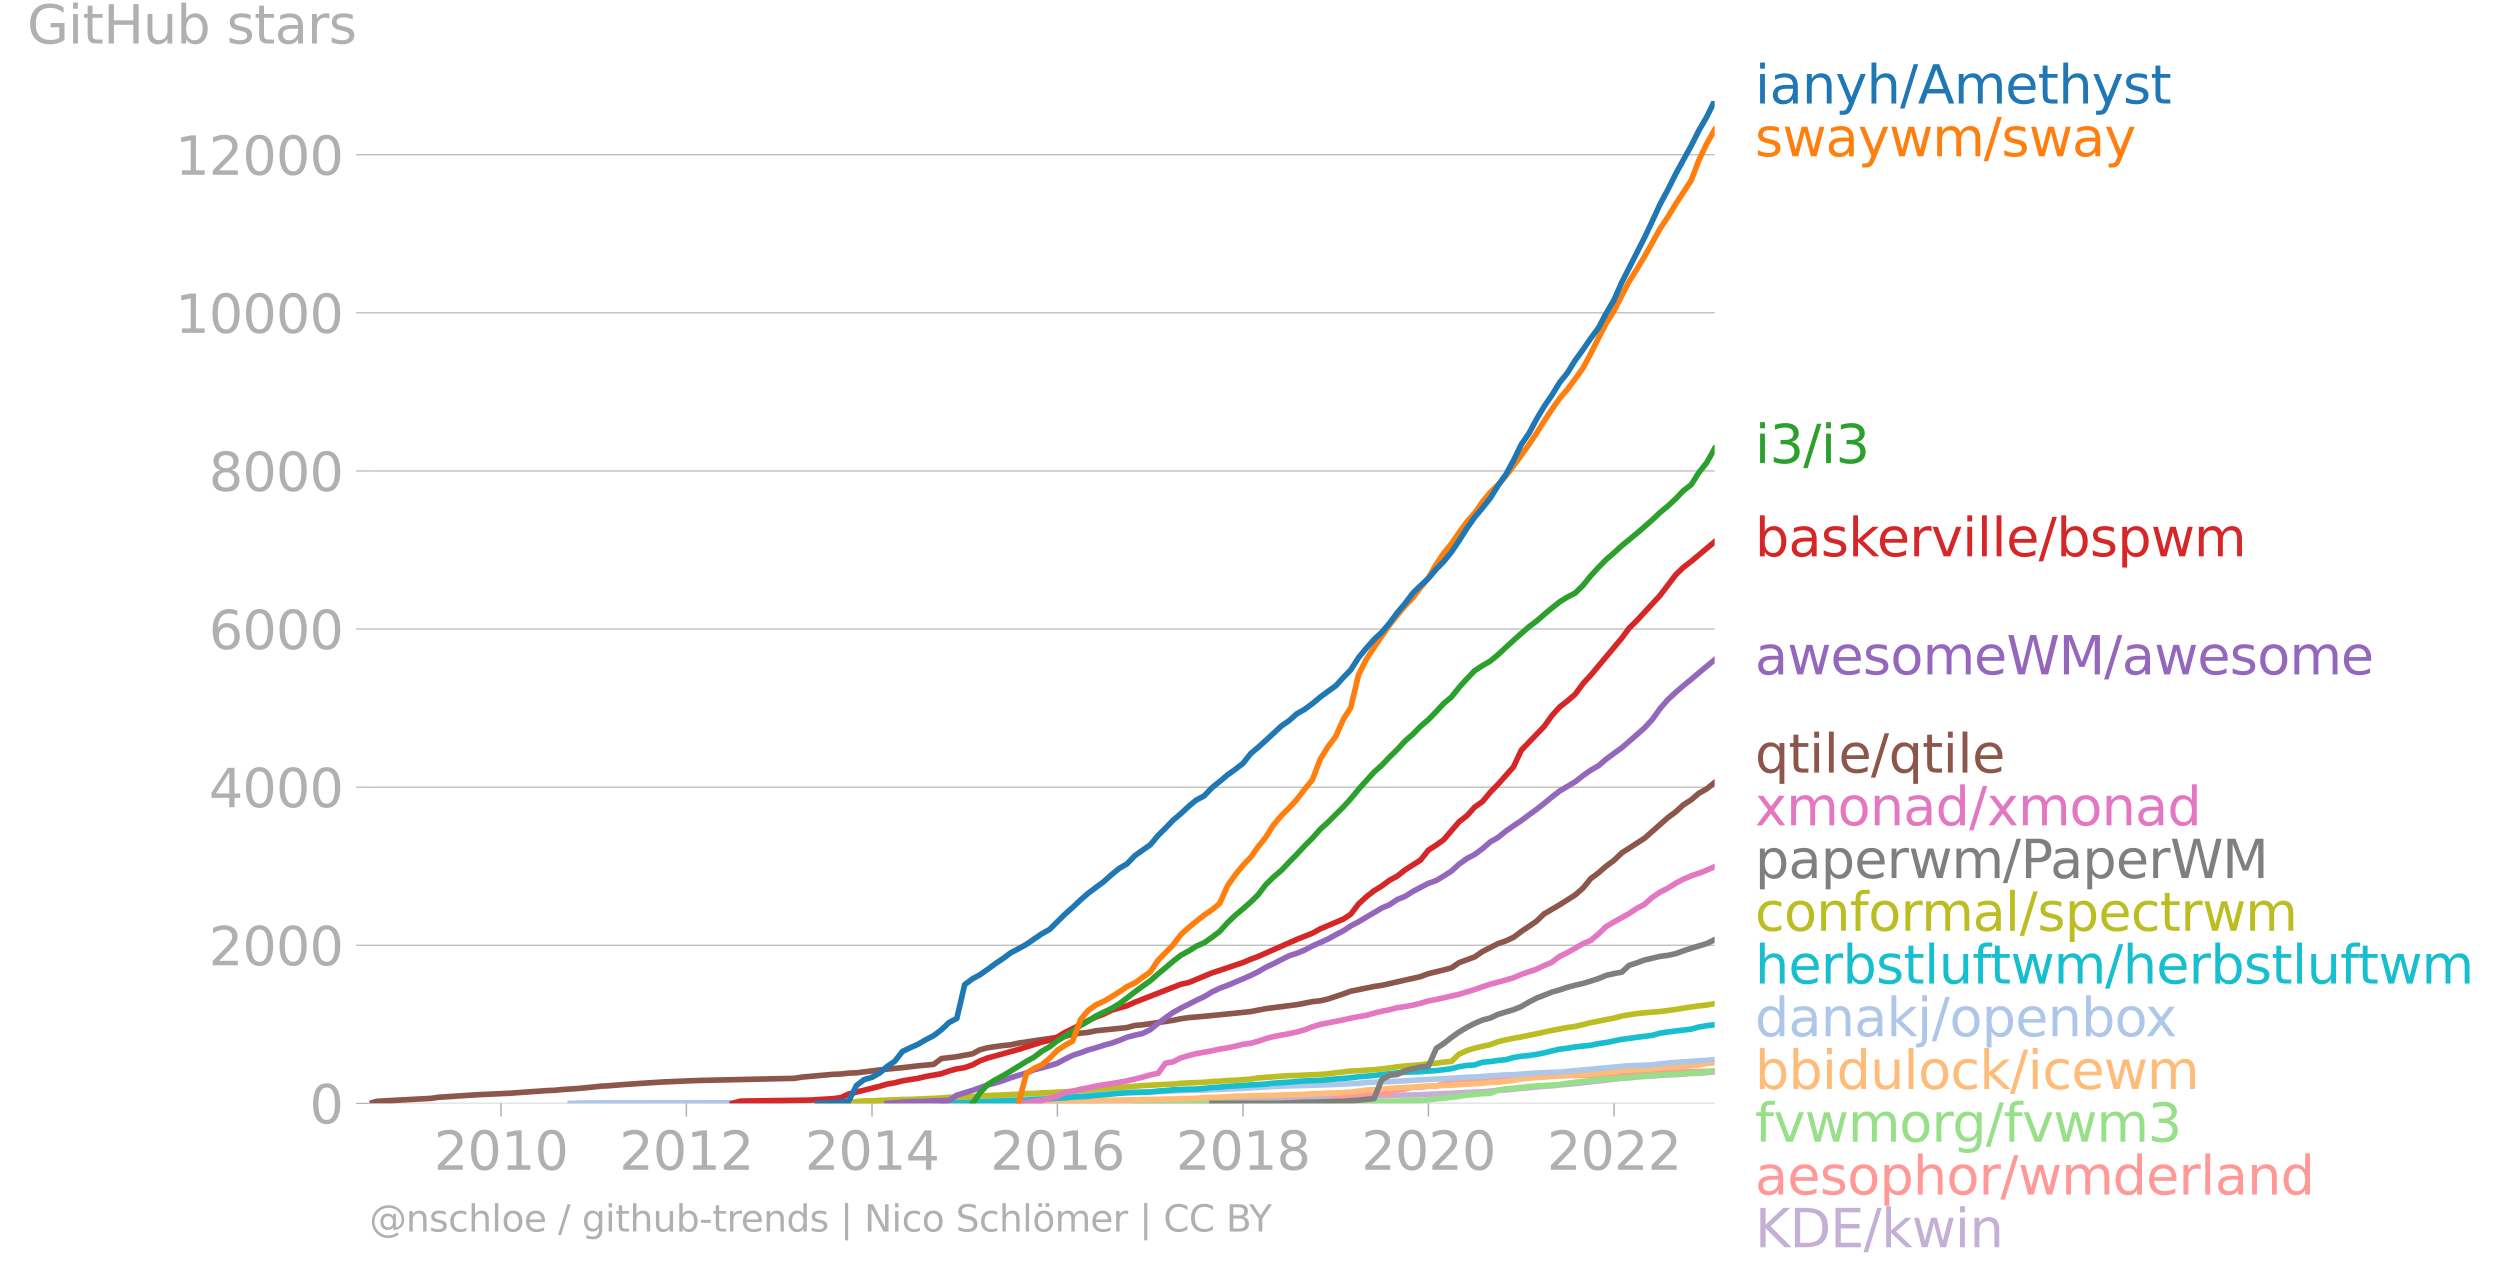 <svg xmlns="http://www.w3.org/2000/svg" xmlns:xlink="http://www.w3.org/1999/xlink" width="884.915" height="454.963" viewBox="0 0 663.686 341.222"><defs><style>*{stroke-linejoin:round;stroke-linecap:butt}</style></defs><g id="figure_1"><path id="patch_1" d="M0 341.222h663.686V0H0v341.222z" style="fill:none"/><g id="axes_1"><path id="patch_2" d="M98.073 292.907h357.12V26.795H98.073v266.112z" style="fill:none"/><g id="matplotlib.axis_1"><g id="xtick_1"><g id="line2d_1"><defs><path id="m9566362497" d="M0 0v3.5" style="stroke:#b0b0b0;stroke-width:.4"/></defs><use xlink:href="#m9566362497" x="132.996" y="292.907" style="fill:#b0b0b0;stroke:#b0b0b0;stroke-width:.4"/></g><g id="text_1" style="fill:#b0b0b0" transform="matrix(.14 0 0 -.14 115.181 310.545)"><defs><path id="DejaVuSans-32" d="M1228 531h2203V0H469v531q359 372 979 998 621 627 780 809 303 340 423 576 121 236 121 464 0 372-261 606-261 235-680 235-297 0-627-103-329-103-704-313v638q381 153 712 231 332 78 607 78 725 0 1156-363 431-362 431-968 0-288-108-546-107-257-392-607-78-91-497-524-418-433-1181-1211z" transform="scale(.016)"/><path id="DejaVuSans-30" d="M2034 4250q-487 0-733-480-245-479-245-1442 0-959 245-1439 246-480 733-480 491 0 736 480 246 480 246 1439 0 963-246 1442-245 480-736 480zm0 500q785 0 1199-621 414-620 414-1801 0-1178-414-1799Q2819-91 2034-91q-784 0-1198 620-414 621-414 1799 0 1181 414 1801 414 621 1198 621z" transform="scale(.016)"/><path id="DejaVuSans-31" d="M794 531h1031v3560L703 3866v575l1116 225h631V531h1031V0H794v531z" transform="scale(.016)"/></defs><use xlink:href="#DejaVuSans-32"/><use xlink:href="#DejaVuSans-30" x="63.623"/><use xlink:href="#DejaVuSans-31" x="127.246"/><use xlink:href="#DejaVuSans-30" x="190.869"/></g></g><g id="xtick_2"><use xlink:href="#m9566362497" id="line2d_2" x="182.212" y="292.907" style="fill:#b0b0b0;stroke:#b0b0b0;stroke-width:.4"/><g id="text_2" style="fill:#b0b0b0" transform="matrix(.14 0 0 -.14 164.397 310.545)"><use xlink:href="#DejaVuSans-32"/><use xlink:href="#DejaVuSans-30" x="63.623"/><use xlink:href="#DejaVuSans-31" x="127.246"/><use xlink:href="#DejaVuSans-32" x="190.869"/></g></g><g id="xtick_3"><use xlink:href="#m9566362497" id="line2d_3" x="231.496" y="292.907" style="fill:#b0b0b0;stroke:#b0b0b0;stroke-width:.4"/><g id="text_3" style="fill:#b0b0b0" transform="matrix(.14 0 0 -.14 213.68 310.545)"><defs><path id="DejaVuSans-34" d="M2419 4116 825 1625h1594v2491zm-166 550h794V1625h666v-525h-666V0h-628v1100H313v609l1940 2957z" transform="scale(.016)"/></defs><use xlink:href="#DejaVuSans-32"/><use xlink:href="#DejaVuSans-30" x="63.623"/><use xlink:href="#DejaVuSans-31" x="127.246"/><use xlink:href="#DejaVuSans-34" x="190.869"/></g></g><g id="xtick_4"><use xlink:href="#m9566362497" id="line2d_4" x="280.712" y="292.907" style="fill:#b0b0b0;stroke:#b0b0b0;stroke-width:.4"/><g id="text_4" style="fill:#b0b0b0" transform="matrix(.14 0 0 -.14 262.897 310.545)"><defs><path id="DejaVuSans-36" d="M2113 2584q-425 0-674-291-248-290-248-796 0-503 248-796 249-292 674-292t673 292q248 293 248 796 0 506-248 796-248 291-673 291zm1253 1979v-575q-238 112-480 171-242 60-480 60-625 0-955-422-329-422-376-1275 184 272 462 417 279 145 613 145 703 0 1111-427 408-426 408-1160 0-719-425-1154Q2819-91 2113-91q-810 0-1238 620-428 621-428 1799 0 1106 525 1764t1409 658q238 0 480-47t505-140z" transform="scale(.016)"/></defs><use xlink:href="#DejaVuSans-32"/><use xlink:href="#DejaVuSans-30" x="63.623"/><use xlink:href="#DejaVuSans-31" x="127.246"/><use xlink:href="#DejaVuSans-36" x="190.869"/></g></g><g id="xtick_5"><use xlink:href="#m9566362497" id="line2d_5" x="329.995" y="292.907" style="fill:#b0b0b0;stroke:#b0b0b0;stroke-width:.4"/><g id="text_5" style="fill:#b0b0b0" transform="matrix(.14 0 0 -.14 312.18 310.545)"><defs><path id="DejaVuSans-38" d="M2034 2216q-450 0-708-241-257-241-257-662 0-422 257-663 258-241 708-241t709 242q260 243 260 662 0 421-258 662-257 241-711 241zm-631 268q-406 100-633 378-226 279-226 679 0 559 398 884 399 325 1092 325 697 0 1094-325t397-884q0-400-227-679-226-278-629-378 456-106 710-416 255-309 255-755 0-679-414-1042Q2806-91 2034-91q-771 0-1186 362-414 363-414 1042 0 446 256 755 257 310 713 416zm-231 997q0-362 226-565 227-203 636-203 407 0 636 203 230 203 230 565 0 363-230 566-229 203-636 203-409 0-636-203-226-203-226-566z" transform="scale(.016)"/></defs><use xlink:href="#DejaVuSans-32"/><use xlink:href="#DejaVuSans-30" x="63.623"/><use xlink:href="#DejaVuSans-31" x="127.246"/><use xlink:href="#DejaVuSans-38" x="190.869"/></g></g><g id="xtick_6"><use xlink:href="#m9566362497" id="line2d_6" x="379.212" y="292.907" style="fill:#b0b0b0;stroke:#b0b0b0;stroke-width:.4"/><g id="text_6" style="fill:#b0b0b0" transform="matrix(.14 0 0 -.14 361.397 310.545)"><use xlink:href="#DejaVuSans-32"/><use xlink:href="#DejaVuSans-30" x="63.623"/><use xlink:href="#DejaVuSans-32" x="127.246"/><use xlink:href="#DejaVuSans-30" x="190.869"/></g></g><g id="xtick_7"><use xlink:href="#m9566362497" id="line2d_7" x="428.495" y="292.907" style="fill:#b0b0b0;stroke:#b0b0b0;stroke-width:.4"/><g id="text_7" style="fill:#b0b0b0" transform="matrix(.14 0 0 -.14 410.68 310.545)"><use xlink:href="#DejaVuSans-32"/><use xlink:href="#DejaVuSans-30" x="63.623"/><use xlink:href="#DejaVuSans-32" x="127.246"/><use xlink:href="#DejaVuSans-32" x="190.869"/></g></g></g><g id="matplotlib.axis_2"><g id="ytick_1"><path id="line2d_8" d="M98.073 292.907h357.12" clip-path="url(#p38b69e5daf)" style="fill:none;stroke:#b0b0b0;stroke-width:.3;stroke-linecap:square"/><g id="line2d_9"><defs><path id="m381dab295c" d="M0 0h-3.5" style="stroke:#b0b0b0;stroke-width:.3"/></defs><use xlink:href="#m381dab295c" x="98.073" y="292.907" style="fill:#b0b0b0;stroke:#b0b0b0;stroke-width:.3"/></g><use xlink:href="#DejaVuSans-30" id="text_8" style="fill:#b0b0b0" transform="matrix(.14 0 0 -.14 82.166 298.226)"/></g><g id="ytick_2"><path id="line2d_10" d="M98.073 250.937h357.12" clip-path="url(#p38b69e5daf)" style="fill:none;stroke:#b0b0b0;stroke-width:.3;stroke-linecap:square"/><use xlink:href="#m381dab295c" id="line2d_11" x="98.073" y="250.937" style="fill:#b0b0b0;stroke:#b0b0b0;stroke-width:.3"/><g id="text_9" style="fill:#b0b0b0" transform="matrix(.14 0 0 -.14 55.443 256.256)"><use xlink:href="#DejaVuSans-32"/><use xlink:href="#DejaVuSans-30" x="63.623"/><use xlink:href="#DejaVuSans-30" x="127.246"/><use xlink:href="#DejaVuSans-30" x="190.869"/></g></g><g id="ytick_3"><path id="line2d_12" d="M98.073 208.967h357.12" clip-path="url(#p38b69e5daf)" style="fill:none;stroke:#b0b0b0;stroke-width:.3;stroke-linecap:square"/><use xlink:href="#m381dab295c" id="line2d_13" x="98.073" y="208.967" style="fill:#b0b0b0;stroke:#b0b0b0;stroke-width:.3"/><g id="text_10" style="fill:#b0b0b0" transform="matrix(.14 0 0 -.14 55.443 214.286)"><use xlink:href="#DejaVuSans-34"/><use xlink:href="#DejaVuSans-30" x="63.623"/><use xlink:href="#DejaVuSans-30" x="127.246"/><use xlink:href="#DejaVuSans-30" x="190.869"/></g></g><g id="ytick_4"><path id="line2d_14" d="M98.073 166.996h357.12" clip-path="url(#p38b69e5daf)" style="fill:none;stroke:#b0b0b0;stroke-width:.3;stroke-linecap:square"/><use xlink:href="#m381dab295c" id="line2d_15" x="98.073" y="166.996" style="fill:#b0b0b0;stroke:#b0b0b0;stroke-width:.3"/><g id="text_11" style="fill:#b0b0b0" transform="matrix(.14 0 0 -.14 55.443 172.315)"><use xlink:href="#DejaVuSans-36"/><use xlink:href="#DejaVuSans-30" x="63.623"/><use xlink:href="#DejaVuSans-30" x="127.246"/><use xlink:href="#DejaVuSans-30" x="190.869"/></g></g><g id="ytick_5"><path id="line2d_16" d="M98.073 125.026h357.12" clip-path="url(#p38b69e5daf)" style="fill:none;stroke:#b0b0b0;stroke-width:.3;stroke-linecap:square"/><use xlink:href="#m381dab295c" id="line2d_17" x="98.073" y="125.026" style="fill:#b0b0b0;stroke:#b0b0b0;stroke-width:.3"/><g id="text_12" style="fill:#b0b0b0" transform="matrix(.14 0 0 -.14 55.443 130.345)"><use xlink:href="#DejaVuSans-38"/><use xlink:href="#DejaVuSans-30" x="63.623"/><use xlink:href="#DejaVuSans-30" x="127.246"/><use xlink:href="#DejaVuSans-30" x="190.869"/></g></g><g id="ytick_6"><path id="line2d_18" d="M98.073 83.056h357.12" clip-path="url(#p38b69e5daf)" style="fill:none;stroke:#b0b0b0;stroke-width:.3;stroke-linecap:square"/><use xlink:href="#m381dab295c" id="line2d_19" x="98.073" y="83.056" style="fill:#b0b0b0;stroke:#b0b0b0;stroke-width:.3"/><g id="text_13" style="fill:#b0b0b0" transform="matrix(.14 0 0 -.14 46.536 88.375)"><use xlink:href="#DejaVuSans-31"/><use xlink:href="#DejaVuSans-30" x="63.623"/><use xlink:href="#DejaVuSans-30" x="127.246"/><use xlink:href="#DejaVuSans-30" x="190.869"/><use xlink:href="#DejaVuSans-30" x="254.492"/></g></g><g id="ytick_7"><path id="line2d_20" d="M98.073 41.086h357.12" clip-path="url(#p38b69e5daf)" style="fill:none;stroke:#b0b0b0;stroke-width:.3;stroke-linecap:square"/><use xlink:href="#m381dab295c" id="line2d_21" x="98.073" y="41.086" style="fill:#b0b0b0;stroke:#b0b0b0;stroke-width:.3"/><g id="text_14" style="fill:#b0b0b0" transform="matrix(.14 0 0 -.14 46.536 46.405)"><use xlink:href="#DejaVuSans-31"/><use xlink:href="#DejaVuSans-32" x="63.623"/><use xlink:href="#DejaVuSans-30" x="127.246"/><use xlink:href="#DejaVuSans-30" x="190.869"/><use xlink:href="#DejaVuSans-30" x="254.492"/></g></g><g id="text_15" style="fill:#b0b0b0" transform="matrix(.14 0 0 -.14 7.2 11.563)"><defs><path id="DejaVuSans-47" d="M3809 666v1253H2778v519h1656V434q-365-259-806-392-440-133-940-133-1094 0-1712 639-617 640-617 1780 0 1144 617 1783 618 639 1712 639 456 0 867-113 411-112 758-331v-672q-350 297-744 447t-828 150q-857 0-1287-478-429-478-429-1425 0-944 429-1422 430-478 1287-478 334 0 596 58 263 58 472 180z" transform="scale(.016)"/><path id="DejaVuSans-69" d="M603 3500h575V0H603v3500zm0 1363h575v-729H603v729z" transform="scale(.016)"/><path id="DejaVuSans-74" d="M1172 4494v-994h1184v-447H1172V1153q0-428 117-550t477-122h590V0h-590q-666 0-919 248-253 249-253 905v1900H172v447h422v994h578z" transform="scale(.016)"/><path id="DejaVuSans-48" d="M628 4666h631V2753h2294v1913h631V0h-631v2222H1259V0H628v4666z" transform="scale(.016)"/><path id="DejaVuSans-75" d="M544 1381v2119h575V1403q0-497 193-746 194-248 582-248 465 0 735 297 271 297 271 810v1984h575V0h-575v538q-209-319-486-474-276-155-642-155-603 0-916 375-312 375-312 1097zm1447 2203z" transform="scale(.016)"/><path id="DejaVuSans-62" d="M3116 1747q0 634-261 995t-717 361q-457 0-718-361t-261-995q0-634 261-995t718-361q456 0 717 361t261 995zM1159 2969q182 312 458 463 277 152 661 152 638 0 1036-506 399-506 399-1331T3314 415Q2916-91 2278-91q-384 0-661 152-276 152-458 464V0H581v4863h578V2969z" transform="scale(.016)"/><path id="DejaVuSans-73" d="M2834 3397v-544q-243 125-506 187-262 63-544 63-428 0-642-131t-214-394q0-200 153-314t616-217l197-44q612-131 870-370t258-667q0-488-386-773Q2250-91 1575-91q-281 0-586 55T347 128v594q319-166 628-249 309-82 613-82 406 0 624 139 219 139 219 392 0 234-158 359-157 125-692 241l-200 47q-534 112-772 345-237 233-237 639 0 494 350 762 350 269 994 269 318 0 599-47 282-46 519-140z" transform="scale(.016)"/><path id="DejaVuSans-61" d="M2194 1759q-697 0-966-159t-269-544q0-306 202-486 202-179 548-179 479 0 768 339t289 901v128h-572zm1147 238V0h-575v531q-197-318-491-470T1556-91q-537 0-855 302-317 302-317 808 0 590 395 890 396 300 1180 300h807v57q0 397-261 614t-733 217q-300 0-585-72-284-72-546-216v532q315 122 612 182 297 61 578 61 760 0 1135-394 375-393 375-1193z" transform="scale(.016)"/><path id="DejaVuSans-72" d="M2631 2963q-97 56-211 82-114 27-251 27-488 0-749-317t-261-911V0H581v3500h578v-544q182 319 472 473 291 155 707 155 59 0 131-8 72-7 159-23l3-590z" transform="scale(.016)"/></defs><use xlink:href="#DejaVuSans-47"/><use xlink:href="#DejaVuSans-69" x="77.49"/><use xlink:href="#DejaVuSans-74" x="105.273"/><use xlink:href="#DejaVuSans-48" x="144.482"/><use xlink:href="#DejaVuSans-75" x="219.678"/><use xlink:href="#DejaVuSans-62" x="283.057"/><use xlink:href="#DejaVuSans-20" x="346.533"/><use xlink:href="#DejaVuSans-73" x="378.32"/><use xlink:href="#DejaVuSans-74" x="430.42"/><use xlink:href="#DejaVuSans-61" x="469.629"/><use xlink:href="#DejaVuSans-72" x="530.908"/><use xlink:href="#DejaVuSans-73" x="572.021"/></g></g><path id="line2d_22" d="m272.487 292.907 2.022-.084 2.09-.084 2.023-.02h2.09l2.09-.043 1.955-.02h2.09l2.023-.043h2.09l2.022-.02h2.09l2.09-.022h2.023l2.09-.042 2.022-.02 2.09-.022 2.09-.042h1.888l2.09-.02 2.023-.022 2.09-.042 2.022-.063h2.09l2.09-.02 2.023-.042 2.09-.063 2.022-.042 2.09-.021 2.09-.042 1.888-.084 2.09-.105 2.023-.021h2.09l2.022-.021 2.09-.021 2.09-.126 2.023-.126 2.09-.042 2.023-.084 2.09-.02 2.09-.043 1.887-.126 2.09-.063 2.023-.105 2.09-.063 2.022-.084 2.09-.084 2.09-.104 2.023-.042 2.09-.021 2.023-.063 2.09-.084 2.09-.105 1.955-.126 2.09-.042 2.022-.168 2.09-.063 2.023-.105 2.09-.084 2.09-.168 2.022-.21 2.09-.125 2.023-.19 2.09-.23 2.09-.168 1.888-.168 2.09-.23 2.022-.085 2.09-.251 2.023-.168 2.09-.19 2.09-.23 2.023-.23 2.09-.232 2.022-.23 2.09-.252 2.09-.231 1.888-.105 2.09-.231 2.022-.147 2.09-.126 2.023-.147 2.09-.126 2.09-.084 2.023-.167 2.09-.168 2.022-.042 2.09-.147 2.09-.21" clip-path="url(#p38b69e5daf)" style="fill:none;stroke:#c5b0d5;stroke-width:1.5;stroke-linecap:square"/><path id="line2d_23" d="m350.491 292.907 2.023-.105 2.09-.986 2.09-.294 1.887-.818 2.09-.21 2.023-.126 2.09-.084 2.022-.042 2.09-.021 2.09-.881 2.023-.252 2.09-.44 2.023-.022 2.09-.273 2.09-.042 1.955-.587 2.09-.231 2.022-.168 2.09-.126 2.023-.252 2.09-.21 2.09-.21 2.022-.041 2.09-.063 2.023-.147 2.09-.147 2.09-.084 1.888-.105 2.09-.126 2.022-.126 2.09-.105 2.023-.042 2.09-.02 2.09-.064 2.023-.02 2.09-.085 2.022-.02 2.09-.085 2.09-.083 1.888-.168 2.09-.042 2.022-.042 2.09-.19 2.023-.062 2.09-.063 2.09-.021 2.023-.105h2.09l2.022-.021 2.09-.042h2.09" clip-path="url(#p38b69e5daf)" style="fill:none;stroke:#ff9896;stroke-width:1.5;stroke-linecap:square"/><path id="line2d_24" d="m301.275 292.907 2.022-.02h2.09l2.09-.022h8.091l2.022-.02H323.793l2.09-.043h4.112l2.09-.02 1.888-.022h10.315l2.09-.042h2.023l2.09-.042h2.023l2.09-.02h2.09l1.887-.043 2.09-.02 2.023-.043 2.09-.063 2.022-.042 2.09-.063 2.09-.042 2.023-.125 2.09-.063 2.023-.021 2.09-.147 2.09-.273 1.955-.147 2.09-.294 2.022-.21 2.09-.335 2.023-.147 2.09-.231 2.09-.084 2.022-.86 2.09-.357 2.023-.147 2.09-.231 2.09-.21 1.888-.189 2.09-.105 2.022-.105 2.09-.146 2.023-.336 2.09-.252 2.09-.252 2.023-.189 2.09-.293 2.022-.126 2.09-.084 2.09-.19 1.888-.251 2.09-.168 2.022-.147 2.09-.147 2.023-.105 2.09-.105 2.09-.146 2.023-.105 2.09-.147 2.022-.105 2.09-.189 2.09-.357" clip-path="url(#p38b69e5daf)" style="fill:none;stroke:#98df8a;stroke-width:1.5;stroke-linecap:square"/><g id="text_16" style="fill:#1f77b4" transform="matrix(.14 0 0 -.14 465.907 27.488)"><defs><path id="DejaVuSans-6e" d="M3513 2113V0h-575v2094q0 497-194 743-194 247-581 247-466 0-735-297-269-296-269-809V0H581v3500h578v-544q207 316 486 472 280 156 646 156 603 0 912-373 310-373 310-1098z" transform="scale(.016)"/><path id="DejaVuSans-79" d="M2059-325q-243-625-475-815-231-191-618-191H506v481h338q237 0 368 113 132 112 291 531l103 262L191 3500h609L1894 763l1094 2737h609L2059-325z" transform="scale(.016)"/><path id="DejaVuSans-68" d="M3513 2113V0h-575v2094q0 497-194 743-194 247-581 247-466 0-735-297-269-296-269-809V0H581v4863h578V2956q207 316 486 472 280 156 646 156 603 0 912-373 310-373 310-1098z" transform="scale(.016)"/><path id="DejaVuSans-2f" d="M1625 4666h531L531-594H0l1625 5260z" transform="scale(.016)"/><path id="DejaVuSans-41" d="m2188 4044-857-2322h1716l-859 2322zm-357 622h716L4325 0h-656l-425 1197H1141L716 0H50l1781 4666z" transform="scale(.016)"/><path id="DejaVuSans-6d" d="M3328 2828q216 388 516 572t706 184q547 0 844-383 297-382 297-1088V0h-578v2094q0 503-179 746-178 244-543 244-447 0-707-297-259-296-259-809V0h-578v2094q0 506-178 748t-550 242q-441 0-701-298-259-298-259-808V0H581v3500h578v-544q197 322 472 475t653 153q382 0 649-194 267-193 395-562z" transform="scale(.016)"/><path id="DejaVuSans-65" d="M3597 1894v-281H953q38-594 358-905t892-311q331 0 642 81t618 244V178Q3153 47 2828-22t-659-69q-838 0-1327 487-489 488-489 1320 0 859 464 1363 464 505 1252 505 706 0 1117-455 411-454 411-1235zm-575 169q-6 471-264 752-258 282-683 282-481 0-770-272t-333-766l2050 4z" transform="scale(.016)"/></defs><use xlink:href="#DejaVuSans-69"/><use xlink:href="#DejaVuSans-61" x="27.783"/><use xlink:href="#DejaVuSans-6e" x="89.063"/><use xlink:href="#DejaVuSans-79" x="152.441"/><use xlink:href="#DejaVuSans-68" x="211.621"/><use xlink:href="#DejaVuSans-2f" x="275"/><use xlink:href="#DejaVuSans-41" x="308.691"/><use xlink:href="#DejaVuSans-6d" x="377.1"/><use xlink:href="#DejaVuSans-65" x="474.512"/><use xlink:href="#DejaVuSans-74" x="536.035"/><use xlink:href="#DejaVuSans-68" x="575.244"/><use xlink:href="#DejaVuSans-79" x="638.623"/><use xlink:href="#DejaVuSans-73" x="697.803"/><use xlink:href="#DejaVuSans-74" x="749.902"/></g><g id="text_17" style="fill:#ff7f0e" transform="matrix(.14 0 0 -.14 465.907 41.488)"><defs><path id="DejaVuSans-77" d="M269 3500h575l719-2731 715 2731h678l719-2731 716 2731h575L4050 0h-678l-753 2869L1863 0h-679L269 3500z" transform="scale(.016)"/></defs><use xlink:href="#DejaVuSans-73"/><use xlink:href="#DejaVuSans-77" x="52.1"/><use xlink:href="#DejaVuSans-61" x="133.887"/><use xlink:href="#DejaVuSans-79" x="195.166"/><use xlink:href="#DejaVuSans-77" x="254.346"/><use xlink:href="#DejaVuSans-6d" x="336.133"/><use xlink:href="#DejaVuSans-2f" x="433.545"/><use xlink:href="#DejaVuSans-73" x="467.236"/><use xlink:href="#DejaVuSans-77" x="519.336"/><use xlink:href="#DejaVuSans-61" x="601.123"/><use xlink:href="#DejaVuSans-79" x="662.402"/></g><g id="text_18" style="fill:#2ca02c" transform="matrix(.14 0 0 -.14 465.907 122.95)"><defs><path id="DejaVuSans-33" d="M2597 2516q453-97 707-404 255-306 255-756 0-690-475-1069Q2609-91 1734-91q-293 0-604 58T488 141v609q262-153 574-231 313-78 654-78 593 0 904 234t311 681q0 413-289 645-289 233-804 233h-544v519h569q465 0 712 186t247 536q0 359-255 551-254 193-729 193-260 0-557-57-297-56-653-174v562q360 100 674 150t592 50q719 0 1137-327 419-326 419-882 0-388-222-655t-631-370z" transform="scale(.016)"/></defs><use xlink:href="#DejaVuSans-69"/><use xlink:href="#DejaVuSans-33" x="27.783"/><use xlink:href="#DejaVuSans-2f" x="91.406"/><use xlink:href="#DejaVuSans-69" x="125.098"/><use xlink:href="#DejaVuSans-33" x="152.881"/></g><g id="text_19" style="fill:#d62728" transform="matrix(.14 0 0 -.14 465.907 147.692)"><defs><path id="DejaVuSans-6b" d="M581 4863h578V1991l1716 1509h734L1753 1863 3688 0h-750L1159 1709V0H581v4863z" transform="scale(.016)"/><path id="DejaVuSans-76" d="M191 3500h609L1894 563l1094 2937h609L2284 0h-781L191 3500z" transform="scale(.016)"/><path id="DejaVuSans-6c" d="M603 4863h575V0H603v4863z" transform="scale(.016)"/><path id="DejaVuSans-70" d="M1159 525v-1856H581v4831h578v-531q182 312 458 463 277 152 661 152 638 0 1036-506 399-506 399-1331T3314 415Q2916-91 2278-91q-384 0-661 152-276 152-458 464zm1957 1222q0 634-261 995t-717 361q-457 0-718-361t-261-995q0-634 261-995t718-361q456 0 717 361t261 995z" transform="scale(.016)"/></defs><use xlink:href="#DejaVuSans-62"/><use xlink:href="#DejaVuSans-61" x="63.477"/><use xlink:href="#DejaVuSans-73" x="124.756"/><use xlink:href="#DejaVuSans-6b" x="176.855"/><use xlink:href="#DejaVuSans-65" x="231.141"/><use xlink:href="#DejaVuSans-72" x="292.664"/><use xlink:href="#DejaVuSans-76" x="333.777"/><use xlink:href="#DejaVuSans-69" x="392.957"/><use xlink:href="#DejaVuSans-6c" x="420.74"/><use xlink:href="#DejaVuSans-6c" x="448.523"/><use xlink:href="#DejaVuSans-65" x="476.307"/><use xlink:href="#DejaVuSans-2f" x="537.83"/><use xlink:href="#DejaVuSans-62" x="571.521"/><use xlink:href="#DejaVuSans-73" x="634.998"/><use xlink:href="#DejaVuSans-70" x="687.098"/><use xlink:href="#DejaVuSans-77" x="750.574"/><use xlink:href="#DejaVuSans-6d" x="832.361"/></g><g id="text_20" style="fill:#9467bd" transform="matrix(.14 0 0 -.14 465.907 179.044)"><defs><path id="DejaVuSans-6f" d="M1959 3097q-462 0-731-361t-269-989q0-628 267-989 268-361 733-361 460 0 728 362 269 363 269 988 0 622-269 986-268 364-728 364zm0 487q750 0 1178-488 429-487 429-1349 0-859-429-1349Q2709-91 1959-91q-753 0-1180 489-426 490-426 1349 0 862 426 1349 427 488 1180 488z" transform="scale(.016)"/><path id="DejaVuSans-57" d="M213 4666h637l981-3944 978 3944h710l981-3944 978 3944h641L4947 0h-794l-984 4050L2175 0h-794L213 4666z" transform="scale(.016)"/><path id="DejaVuSans-4d" d="M628 4666h941l1190-3175 1197 3175h941V0h-616v4097L3078 897h-634L1241 4097V0H628v4666z" transform="scale(.016)"/></defs><use xlink:href="#DejaVuSans-61"/><use xlink:href="#DejaVuSans-77" x="61.279"/><use xlink:href="#DejaVuSans-65" x="143.066"/><use xlink:href="#DejaVuSans-73" x="204.59"/><use xlink:href="#DejaVuSans-6f" x="256.689"/><use xlink:href="#DejaVuSans-6d" x="317.871"/><use xlink:href="#DejaVuSans-65" x="415.283"/><use xlink:href="#DejaVuSans-57" x="476.807"/><use xlink:href="#DejaVuSans-4d" x="575.684"/><use xlink:href="#DejaVuSans-2f" x="661.963"/><use xlink:href="#DejaVuSans-61" x="695.654"/><use xlink:href="#DejaVuSans-77" x="756.934"/><use xlink:href="#DejaVuSans-65" x="838.721"/><use xlink:href="#DejaVuSans-73" x="900.244"/><use xlink:href="#DejaVuSans-6f" x="952.344"/><use xlink:href="#DejaVuSans-6d" x="1013.525"/><use xlink:href="#DejaVuSans-65" x="1110.938"/></g><g id="text_21" style="fill:#8c564b" transform="matrix(.14 0 0 -.14 465.907 205.11)"><defs><path id="DejaVuSans-71" d="M947 1747q0-634 261-995t717-361q456 0 718 361 263 361 263 995t-263 995q-262 361-718 361t-717-361q-261-361-261-995zM2906 525q-181-312-458-464-276-152-664-152-634 0-1033 506-398 507-398 1332t398 1331q399 506 1033 506 388 0 664-152 277-151 458-463v531h575v-4831h-575V525z" transform="scale(.016)"/></defs><use xlink:href="#DejaVuSans-71"/><use xlink:href="#DejaVuSans-74" x="63.477"/><use xlink:href="#DejaVuSans-69" x="102.686"/><use xlink:href="#DejaVuSans-6c" x="130.469"/><use xlink:href="#DejaVuSans-65" x="158.252"/><use xlink:href="#DejaVuSans-2f" x="219.775"/><use xlink:href="#DejaVuSans-71" x="253.467"/><use xlink:href="#DejaVuSans-74" x="316.943"/><use xlink:href="#DejaVuSans-69" x="356.152"/><use xlink:href="#DejaVuSans-6c" x="383.936"/><use xlink:href="#DejaVuSans-65" x="411.719"/></g><g id="text_22" style="fill:#e377c2" transform="matrix(.14 0 0 -.14 465.907 219.11)"><defs><path id="DejaVuSans-78" d="M3513 3500 2247 1797 3578 0h-678L1881 1375 863 0H184l1360 1831L300 3500h678l928-1247 928 1247h679z" transform="scale(.016)"/><path id="DejaVuSans-64" d="M2906 2969v1894h575V0h-575v525q-181-312-458-464-276-152-664-152-634 0-1033 506-398 507-398 1332t398 1331q399 506 1033 506 388 0 664-152 277-151 458-463zM947 1747q0-634 261-995t717-361q456 0 718 361 263 361 263 995t-263 995q-262 361-718 361t-717-361q-261-361-261-995z" transform="scale(.016)"/></defs><use xlink:href="#DejaVuSans-78"/><use xlink:href="#DejaVuSans-6d" x="59.18"/><use xlink:href="#DejaVuSans-6f" x="156.592"/><use xlink:href="#DejaVuSans-6e" x="217.773"/><use xlink:href="#DejaVuSans-61" x="281.152"/><use xlink:href="#DejaVuSans-64" x="342.432"/><use xlink:href="#DejaVuSans-2f" x="405.908"/><use xlink:href="#DejaVuSans-78" x="439.6"/><use xlink:href="#DejaVuSans-6d" x="498.779"/><use xlink:href="#DejaVuSans-6f" x="596.191"/><use xlink:href="#DejaVuSans-6e" x="657.373"/><use xlink:href="#DejaVuSans-61" x="720.752"/><use xlink:href="#DejaVuSans-64" x="782.031"/></g><g id="text_23" style="fill:#7f7f7f" transform="matrix(.14 0 0 -.14 465.907 233.11)"><defs><path id="DejaVuSans-50" d="M1259 4147V2394h794q441 0 681 228 241 228 241 650 0 419-241 647-240 228-681 228h-794zm-631 519h1425q785 0 1186-355 402-355 402-1039 0-691-402-1044-401-353-1186-353h-794V0H628v4666z" transform="scale(.016)"/></defs><use xlink:href="#DejaVuSans-70"/><use xlink:href="#DejaVuSans-61" x="63.477"/><use xlink:href="#DejaVuSans-70" x="124.756"/><use xlink:href="#DejaVuSans-65" x="188.232"/><use xlink:href="#DejaVuSans-72" x="249.756"/><use xlink:href="#DejaVuSans-77" x="290.869"/><use xlink:href="#DejaVuSans-6d" x="372.656"/><use xlink:href="#DejaVuSans-2f" x="470.068"/><use xlink:href="#DejaVuSans-50" x="503.76"/><use xlink:href="#DejaVuSans-61" x="559.563"/><use xlink:href="#DejaVuSans-70" x="620.842"/><use xlink:href="#DejaVuSans-65" x="684.318"/><use xlink:href="#DejaVuSans-72" x="745.842"/><use xlink:href="#DejaVuSans-57" x="786.955"/><use xlink:href="#DejaVuSans-4d" x="885.832"/></g><g id="text_24" style="fill:#bcbd22" transform="matrix(.14 0 0 -.14 465.907 247.11)"><defs><path id="DejaVuSans-63" d="M3122 3366v-538q-244 135-489 202t-495 67q-560 0-870-355-309-354-309-995t309-996q310-354 870-354 250 0 495 67t489 202V134Q2881 22 2623-34q-257-57-548-57-791 0-1257 497-465 497-465 1341 0 856 470 1346 471 491 1290 491 265 0 518-55 253-54 491-163z" transform="scale(.016)"/><path id="DejaVuSans-66" d="M2375 4863v-479h-550q-309 0-430-125-120-125-120-450v-309h947v-447h-947V0H697v3053H147v447h550v244q0 584 272 851 272 268 862 268h544z" transform="scale(.016)"/></defs><use xlink:href="#DejaVuSans-63"/><use xlink:href="#DejaVuSans-6f" x="54.98"/><use xlink:href="#DejaVuSans-6e" x="116.162"/><use xlink:href="#DejaVuSans-66" x="179.541"/><use xlink:href="#DejaVuSans-6f" x="214.746"/><use xlink:href="#DejaVuSans-72" x="275.928"/><use xlink:href="#DejaVuSans-6d" x="315.291"/><use xlink:href="#DejaVuSans-61" x="412.703"/><use xlink:href="#DejaVuSans-6c" x="473.982"/><use xlink:href="#DejaVuSans-2f" x="501.766"/><use xlink:href="#DejaVuSans-73" x="535.457"/><use xlink:href="#DejaVuSans-70" x="587.557"/><use xlink:href="#DejaVuSans-65" x="651.033"/><use xlink:href="#DejaVuSans-63" x="712.557"/><use xlink:href="#DejaVuSans-74" x="767.537"/><use xlink:href="#DejaVuSans-72" x="806.746"/><use xlink:href="#DejaVuSans-77" x="847.859"/><use xlink:href="#DejaVuSans-6d" x="929.646"/></g><g id="text_25" style="fill:#17becf" transform="matrix(.14 0 0 -.14 465.907 261.11)"><use xlink:href="#DejaVuSans-68"/><use xlink:href="#DejaVuSans-65" x="63.379"/><use xlink:href="#DejaVuSans-72" x="124.902"/><use xlink:href="#DejaVuSans-62" x="166.016"/><use xlink:href="#DejaVuSans-73" x="229.492"/><use xlink:href="#DejaVuSans-74" x="281.592"/><use xlink:href="#DejaVuSans-6c" x="320.801"/><use xlink:href="#DejaVuSans-75" x="348.584"/><use xlink:href="#DejaVuSans-66" x="411.963"/><use xlink:href="#DejaVuSans-74" x="445.418"/><use xlink:href="#DejaVuSans-77" x="484.627"/><use xlink:href="#DejaVuSans-6d" x="566.414"/><use xlink:href="#DejaVuSans-2f" x="663.826"/><use xlink:href="#DejaVuSans-68" x="697.518"/><use xlink:href="#DejaVuSans-65" x="760.896"/><use xlink:href="#DejaVuSans-72" x="822.42"/><use xlink:href="#DejaVuSans-62" x="863.533"/><use xlink:href="#DejaVuSans-73" x="927.01"/><use xlink:href="#DejaVuSans-74" x="979.109"/><use xlink:href="#DejaVuSans-6c" x="1018.318"/><use xlink:href="#DejaVuSans-75" x="1046.102"/><use xlink:href="#DejaVuSans-66" x="1109.48"/><use xlink:href="#DejaVuSans-74" x="1142.936"/><use xlink:href="#DejaVuSans-77" x="1182.145"/><use xlink:href="#DejaVuSans-6d" x="1263.932"/></g><g id="text_26" style="fill:#aec7e8" transform="matrix(.14 0 0 -.14 465.907 275.11)"><defs><path id="DejaVuSans-6a" d="M603 3500h575V-63q0-668-255-968-254-300-820-300h-219v487H38q328 0 446 152Q603-541 603-63v3563zm0 1363h575v-729H603v729z" transform="scale(.016)"/></defs><use xlink:href="#DejaVuSans-64"/><use xlink:href="#DejaVuSans-61" x="63.477"/><use xlink:href="#DejaVuSans-6e" x="124.756"/><use xlink:href="#DejaVuSans-61" x="188.135"/><use xlink:href="#DejaVuSans-6b" x="249.414"/><use xlink:href="#DejaVuSans-6a" x="307.324"/><use xlink:href="#DejaVuSans-2f" x="335.107"/><use xlink:href="#DejaVuSans-6f" x="368.799"/><use xlink:href="#DejaVuSans-70" x="429.98"/><use xlink:href="#DejaVuSans-65" x="493.457"/><use xlink:href="#DejaVuSans-6e" x="554.98"/><use xlink:href="#DejaVuSans-62" x="618.359"/><use xlink:href="#DejaVuSans-6f" x="681.836"/><use xlink:href="#DejaVuSans-78" x="739.893"/></g><g id="text_27" style="fill:#ffbb78" transform="matrix(.14 0 0 -.14 465.907 289.11)"><use xlink:href="#DejaVuSans-62"/><use xlink:href="#DejaVuSans-62" x="63.477"/><use xlink:href="#DejaVuSans-69" x="126.953"/><use xlink:href="#DejaVuSans-64" x="154.736"/><use xlink:href="#DejaVuSans-75" x="218.213"/><use xlink:href="#DejaVuSans-6c" x="281.592"/><use xlink:href="#DejaVuSans-6f" x="309.375"/><use xlink:href="#DejaVuSans-63" x="370.557"/><use xlink:href="#DejaVuSans-6b" x="425.537"/><use xlink:href="#DejaVuSans-2f" x="483.447"/><use xlink:href="#DejaVuSans-69" x="517.139"/><use xlink:href="#DejaVuSans-63" x="544.922"/><use xlink:href="#DejaVuSans-65" x="599.902"/><use xlink:href="#DejaVuSans-77" x="661.426"/><use xlink:href="#DejaVuSans-6d" x="743.213"/></g><g id="text_28" style="fill:#98df8a" transform="matrix(.14 0 0 -.14 465.907 303.11)"><defs><path id="DejaVuSans-67" d="M2906 1791q0 625-258 968-257 344-723 344-462 0-720-344-258-343-258-968 0-622 258-966t720-344q466 0 723 344 258 344 258 966zm575-1357q0-893-397-1329-396-436-1215-436-303 0-572 45t-522 139v559q253-137 500-202 247-66 503-66 566 0 847 295t281 892v285q-178-310-456-463T1784 0Q1141 0 747 490 353 981 353 1791q0 812 394 1302 394 491 1037 491 388 0 666-153t456-462v531h575V434z" transform="scale(.016)"/></defs><use xlink:href="#DejaVuSans-66"/><use xlink:href="#DejaVuSans-76" x="35.205"/><use xlink:href="#DejaVuSans-77" x="94.385"/><use xlink:href="#DejaVuSans-6d" x="176.172"/><use xlink:href="#DejaVuSans-6f" x="273.584"/><use xlink:href="#DejaVuSans-72" x="334.766"/><use xlink:href="#DejaVuSans-67" x="374.129"/><use xlink:href="#DejaVuSans-2f" x="437.605"/><use xlink:href="#DejaVuSans-66" x="471.297"/><use xlink:href="#DejaVuSans-76" x="506.502"/><use xlink:href="#DejaVuSans-77" x="565.682"/><use xlink:href="#DejaVuSans-6d" x="647.469"/><use xlink:href="#DejaVuSans-33" x="744.881"/></g><g id="text_29" style="fill:#ff9896" transform="matrix(.14 0 0 -.14 465.907 317.11)"><use xlink:href="#DejaVuSans-61"/><use xlink:href="#DejaVuSans-65" x="61.279"/><use xlink:href="#DejaVuSans-73" x="122.803"/><use xlink:href="#DejaVuSans-6f" x="174.902"/><use xlink:href="#DejaVuSans-70" x="236.084"/><use xlink:href="#DejaVuSans-68" x="299.561"/><use xlink:href="#DejaVuSans-6f" x="362.939"/><use xlink:href="#DejaVuSans-72" x="424.121"/><use xlink:href="#DejaVuSans-2f" x="465.234"/><use xlink:href="#DejaVuSans-77" x="498.926"/><use xlink:href="#DejaVuSans-6d" x="580.713"/><use xlink:href="#DejaVuSans-64" x="678.125"/><use xlink:href="#DejaVuSans-65" x="741.602"/><use xlink:href="#DejaVuSans-72" x="803.125"/><use xlink:href="#DejaVuSans-6c" x="844.238"/><use xlink:href="#DejaVuSans-61" x="872.021"/><use xlink:href="#DejaVuSans-6e" x="933.301"/><use xlink:href="#DejaVuSans-64" x="996.68"/></g><g id="text_30" style="fill:#c5b0d5" transform="matrix(.14 0 0 -.14 465.907 331.11)"><defs><path id="DejaVuSans-4b" d="M628 4666h631V2694l2094 1972h813L1850 2491 4331 0h-831L1259 2247V0H628v4666z" transform="scale(.016)"/><path id="DejaVuSans-44" d="M1259 4147V519h763q966 0 1414 437 448 438 448 1382 0 937-448 1373t-1414 436h-763zm-631 519h1297q1356 0 1990-564 635-564 635-1764 0-1207-638-1773Q3275 0 1925 0H628v4666z" transform="scale(.016)"/><path id="DejaVuSans-45" d="M628 4666h2950v-532H1259V2753h2222v-531H1259V531h2375V0H628v4666z" transform="scale(.016)"/></defs><use xlink:href="#DejaVuSans-4b"/><use xlink:href="#DejaVuSans-44" x="65.576"/><use xlink:href="#DejaVuSans-45" x="142.578"/><use xlink:href="#DejaVuSans-2f" x="205.762"/><use xlink:href="#DejaVuSans-6b" x="239.453"/><use xlink:href="#DejaVuSans-77" x="297.363"/><use xlink:href="#DejaVuSans-69" x="379.15"/><use xlink:href="#DejaVuSans-6e" x="406.934"/></g><g id="text_31" style="fill:#b0b0b0" transform="matrix(.097 0 0 -.097 98.073 326.943)"><defs><path id="DejaVuSans-40" d="M2381 1678q0-447 222-702 222-254 610-254 384 0 604 256 221 256 221 700 0 438-225 695-225 258-607 258-378 0-602-256-223-256-223-697zm1703-934q-187-241-429-355t-564-114q-538 0-874 389t-336 1014q0 625 337 1015 338 391 873 391 322 0 565-117 244-117 428-354v409h447V722q457 69 714 417 258 349 258 902 0 334-99 628-98 294-298 544-325 409-792 626t-1017 217q-384 0-738-102-353-101-653-301-490-319-767-836-276-517-276-1120 0-497 179-932 180-434 521-765 328-325 759-495 431-171 922-171 403 0 792 136t714 389l281-347q-390-303-851-464t-936-161q-578 0-1091 205-512 205-912 595Q841 78 631 592q-209 514-209 1105 0 569 212 1084 213 516 607 907 403 396 931 607t1119 211q662 0 1229-272 568-271 952-771 234-307 357-666 124-359 124-744 0-822-497-1297T4084 263v481z" transform="scale(.016)"/><path id="DejaVuSans-2d" d="M313 2009h1684v-512H313v512z" transform="scale(.016)"/><path id="DejaVuSans-7c" d="M1344 4891v-6400H813v6400h531z" transform="scale(.016)"/><path id="DejaVuSans-4e" d="M628 4666h850L3547 763v3903h612V0h-850L1241 3903V0H628v4666z" transform="scale(.016)"/><path id="DejaVuSans-53" d="M3425 4513v-616q-359 172-678 256-319 85-616 85-515 0-795-200t-280-569q0-310 186-468 186-157 705-254l381-78q706-135 1042-474t336-907q0-679-455-1029Q2797-91 1919-91q-331 0-705 75-373 75-773 222v650q384-215 753-325 369-109 725-109 540 0 834 212 294 213 294 607 0 343-211 537t-692 291l-385 75q-706 140-1022 440-315 300-315 835 0 619 436 975t1201 356q329 0 669-60 341-59 697-177z" transform="scale(.016)"/><path id="DejaVuSans-f6" d="M1959 3097q-462 0-731-361t-269-989q0-628 267-989 268-361 733-361 460 0 728 362 269 363 269 988 0 622-269 986-268 364-728 364zm0 487q750 0 1178-488 429-487 429-1349 0-859-429-1349Q2709-91 1959-91q-753 0-1180 489-426 490-426 1349 0 862 426 1349 427 488 1180 488zm295 1266h634v-631h-634v631zm-1222 0h634v-631h-634v631z" transform="scale(.016)"/><path id="DejaVuSans-43" d="M4122 4306v-665q-319 297-680 443-361 147-767 147-800 0-1225-489t-425-1414q0-922 425-1411t1225-489q406 0 767 147t680 444V359q-331-225-702-338-370-112-782-112-1060 0-1670 648-609 649-609 1771 0 1125 609 1773 610 649 1670 649 418 0 788-111 371-111 696-333z" transform="scale(.016)"/><path id="DejaVuSans-42" d="M1259 2228V519h1013q509 0 754 211 246 211 246 645 0 438-246 645-245 208-754 208H1259zm0 1919V2741h935q462 0 688 173 227 174 227 530 0 353-227 528-226 175-688 175h-935zm-631 519h1613q722 0 1112-300 391-300 391-853 0-429-200-682t-588-315q466-100 724-418 258-317 258-792 0-625-425-966Q3088 0 2303 0H628v4666z" transform="scale(.016)"/><path id="DejaVuSans-59" d="M-13 4666h679l1293-1919 1285 1919h678L2272 2222V0h-634v2222L-13 4666z" transform="scale(.016)"/></defs><use xlink:href="#DejaVuSans-40"/><use xlink:href="#DejaVuSans-6e" x="100"/><use xlink:href="#DejaVuSans-73" x="163.379"/><use xlink:href="#DejaVuSans-63" x="215.479"/><use xlink:href="#DejaVuSans-68" x="270.459"/><use xlink:href="#DejaVuSans-6c" x="333.838"/><use xlink:href="#DejaVuSans-6f" x="361.621"/><use xlink:href="#DejaVuSans-65" x="422.803"/><use xlink:href="#DejaVuSans-20" x="484.326"/><use xlink:href="#DejaVuSans-2f" x="516.113"/><use xlink:href="#DejaVuSans-20" x="549.805"/><use xlink:href="#DejaVuSans-67" x="581.592"/><use xlink:href="#DejaVuSans-69" x="645.068"/><use xlink:href="#DejaVuSans-74" x="672.852"/><use xlink:href="#DejaVuSans-68" x="712.061"/><use xlink:href="#DejaVuSans-75" x="775.439"/><use xlink:href="#DejaVuSans-62" x="838.818"/><use xlink:href="#DejaVuSans-2d" x="902.295"/><use xlink:href="#DejaVuSans-74" x="938.379"/><use xlink:href="#DejaVuSans-72" x="977.588"/><use xlink:href="#DejaVuSans-65" x="1016.451"/><use xlink:href="#DejaVuSans-6e" x="1077.975"/><use xlink:href="#DejaVuSans-64" x="1141.354"/><use xlink:href="#DejaVuSans-73" x="1204.83"/><use xlink:href="#DejaVuSans-20" x="1256.93"/><use xlink:href="#DejaVuSans-7c" x="1288.717"/><use xlink:href="#DejaVuSans-20" x="1322.408"/><use xlink:href="#DejaVuSans-4e" x="1354.195"/><use xlink:href="#DejaVuSans-69" x="1429"/><use xlink:href="#DejaVuSans-63" x="1456.783"/><use xlink:href="#DejaVuSans-6f" x="1511.764"/><use xlink:href="#DejaVuSans-20" x="1572.945"/><use xlink:href="#DejaVuSans-53" x="1604.732"/><use xlink:href="#DejaVuSans-63" x="1668.209"/><use xlink:href="#DejaVuSans-68" x="1723.189"/><use xlink:href="#DejaVuSans-6c" x="1786.568"/><use xlink:href="#DejaVuSans-f6" x="1814.352"/><use xlink:href="#DejaVuSans-6d" x="1875.533"/><use xlink:href="#DejaVuSans-65" x="1972.945"/><use xlink:href="#DejaVuSans-72" x="2034.469"/><use xlink:href="#DejaVuSans-20" x="2075.582"/><use xlink:href="#DejaVuSans-7c" x="2107.369"/><use xlink:href="#DejaVuSans-20" x="2141.061"/><use xlink:href="#DejaVuSans-43" x="2172.848"/><use xlink:href="#DejaVuSans-43" x="2242.672"/><use xlink:href="#DejaVuSans-20" x="2312.496"/><use xlink:href="#DejaVuSans-42" x="2344.283"/><use xlink:href="#DejaVuSans-59" x="2407.387"/></g><path id="line2d_25" d="m225.293 292.907 2.09-.02 2.023-.043 2.09-.02h8.09l2.09-.022 2.023-.02h4.18l2.022-.022 2.09-.02 2.023-.022h4.18l1.888-.02 2.09-.043 2.022-.02H268.307l2.09-.022 2.09-.02 2.022-.064 2.09-.02 2.023-.022 2.09-.168 2.09-.02 1.955-.063 2.09-.021 2.023-.042 2.09-.042 2.022-.021 2.09-.021 2.09-.021 2.023-.084 2.09-.021 2.022-.084h2.09l2.09-.042 1.888-.063 2.09-.021 2.023-.084 2.09-.042 2.022-.042 2.09-.21 2.09-.042 2.023-.063 2.09-.126 2.022-.126 2.09-.02 2.09-.085 1.888-.042 2.09-.041 2.023-.021 2.09-.105 2.022-.084 2.09-.021 2.09-.084 2.023-.126 2.09-.042 2.023-.147 2.09-.042 2.09-.105 1.887-.105 2.09-.273 2.023-.272 2.09-.126 2.022-.147 2.09-.168 2.09-.147 2.023-.105 2.09-.084 2.023-.21 2.09-.042 2.09-.084 1.955-.126 2.09-.042 2.022-.167 2.09-.147 2.023-.084 2.09-.147 2.09-.231 2.022-.042 2.09-.252 2.023-.23 2.09-.4 2.09-.21 1.888-.146 2.09-.147 2.022-.147 2.09-.105 2.023-.21 2.09-.084 2.09-.063 2.023-.125 2.09-.21 2.022-.19 2.09-.188 2.09-.357 1.888-.105 2.09-.126 2.022-.126 2.09-.146 2.023-.19 2.09-.167 2.09-.084 2.023-.063 2.09-.42 2.022-.105 2.09-.377 2.09-.168" clip-path="url(#p38b69e5daf)" style="fill:none;stroke:#ffbb78;stroke-width:1.5;stroke-linecap:square"/><path id="line2d_26" d="m151.402 292.907 4.112-.105 65.667-.084 12.405-.44 3.978-.147 6.135-.168 28.788-1.113 4.112-.062 2.023-.168 8.225-.273 16.45-.44 4.18-.085 3.978-.21 10.315-.314 6.135-.273 12.27-.693 12.339-.356 8.157-.378 2.023-.231 4.112-.147 4.18-.168 4.113-.273 8.158-.42 4.112-.23 2.09-.168 2.023-.042 8.292-.567 2.023-.042 6.068-.461 6.202-.231 18.406-1.7 6.202-.21 2.023-.294 4.18-.356 10.315-.756h0" clip-path="url(#p38b69e5daf)" style="fill:none;stroke:#aec7e8;stroke-width:1.5;stroke-linecap:square"/><path id="line2d_27" d="m249.901 292.907 2.09-.147h2.023l2.09-.042 2.09-.21 1.888-.042 2.09-.084 2.022-.063 2.09-.063 2.023-.083h2.09l2.09-.105 2.022-.147 2.09-.105 2.023-.126 2.09-.126 2.09-.126 1.955-.189 2.09-.105 2.023-.105 2.09-.272 2.022-.126 2.09-.19 2.09-.21 2.023-.146 2.09-.063 2.022-.063 2.09-.084 2.09-.23 1.888-.106 2.09-.23 2.023-.084 2.09-.063 2.022-.042 2.09-.147 2.09-.273 2.023-.084 2.09-.23 2.022-.106 2.09-.126 2.09-.146 1.888-.084 2.09-.147 2.023-.231 2.09-.147 2.022-.105 2.09-.189 2.09-.147 2.023-.084 2.09-.063 2.023-.168 2.09-.21 2.09-.146 1.887-.168 2.09-.273 2.023-.147 2.09-.189 2.022-.273 2.09-.21 2.09-.23 2.023-.147 2.09-.084 2.023-.063 2.09-.168 2.09-.126 1.955-.23 2.09-.273 2.022-.546 2.09-.315 2.023-.126 2.09-.713 2.09-.19 2.022-.293 2.09-.21 2.023-.566 2.09-.336 2.09-.21 1.888-.273 2.09-.42 2.022-.503 2.09-.483 2.023-.23 2.09-.357 2.09-.231 2.023-.21 2.09-.44 2.022-.295 2.09-.42 2.09-.419 1.888-.252 2.09-.294 2.022-.251 2.09-.273 2.023-.567 2.09-.315 2.09-.272 2.023-.231 2.09-.252 2.022-.567 2.09-.356 2.09-.231" clip-path="url(#p38b69e5daf)" style="fill:none;stroke:#17becf;stroke-width:1.5;stroke-linecap:square"/><path id="line2d_28" d="m217.068 292.907 2.023-.063 2.09-.063 2.09-.084 2.022-.084 2.09-.147 2.023-.189 2.09-.041 2.09-.105 1.888-.063 2.09-.105 2.022-.084 2.09-.021 2.023-.084 2.09-.105 2.09-.084 2.022-.084 2.09-.21 2.023-.02 2.09-.085 2.09-.084 1.888-.147 2.09-.105 2.022-.104 2.09-.063 2.023-.105 2.09-.105 2.09-.147 2.022-.063 2.09-.126 2.023-.084 2.09-.105 2.09-.105 1.955-.168 2.09-.21 2.023-.146 2.09-.273 2.022-.063 2.09-.189 2.09-.126 2.023-.126 2.09-.168 2.022-.168 2.09-.105 2.09-.125 1.888-.084 2.09-.084 2.023-.21 2.09-.105 2.022-.084 2.09-.084 2.09-.21 2.023-.084 2.09-.189 2.022-.063 2.09-.147 2.09-.167 1.888-.294 2.09-.168 2.023-.126 2.09-.189 2.022-.126 2.09-.042 2.09-.105 2.023-.105 2.09-.063 2.023-.167 2.09-.294 2.09-.21 1.887-.252 2.09-.063 2.023-.147 2.09-.126 2.022-.21 2.09-.251 2.09-.315 2.023-.21 2.09-.168 2.023-.147 2.09-.314 2.09-.105 1.955-.294 2.09-.19 2.022-1.95 2.09-.945 2.023-.63 2.09-.482 2.09-.44 2.022-.777 2.09-.504 2.023-.42 2.09-.356 2.09-.441 1.888-.378 2.09-.462 2.022-.44 2.09-.378 2.023-.399 2.09-.293 2.09-.483 2.023-.504 2.09-.398 2.022-.42 2.09-.399 2.09-.546 1.888-.335 2.09-.315 2.022-.21 2.09-.168 2.023-.168 2.09-.272 2.09-.273 2.023-.357 2.09-.315 2.022-.273 2.09-.23 2.09-.378" clip-path="url(#p38b69e5daf)" style="fill:none;stroke:#bcbd22;stroke-width:1.5;stroke-linecap:square"/><path id="line2d_29" d="m321.77 292.907 2.023-.02h14.293l2.09-.022 2.022-.063 2.09-.105 2.09-.084 2.023-.02 2.09-.064 2.023-.042 2.09-.063 2.09-.042 1.887-.167 2.09-.147 2.023-.21 2.09-.231 2.022-4.974 2.09-1.196 2.09-.23 2.023-.987 2.09-.503 2.023-.462 2.09-.21 2.09-4.743 1.955-1.28 2.09-1.637 2.022-1.448 2.09-1.238 2.023-1.028 2.09-.902 2.09-.546 2.022-.944 2.09-.65 2.023-.588 2.09-.86 2.09-1.218 1.888-.986 2.09-.798 2.022-.818 2.09-.588 2.023-.692 2.09-.546 2.09-.482 2.023-.609 2.09-.671 2.022-.86 2.09-.463 2.09-.398 1.888-1.784 2.09-.671 2.022-.756 2.09-.483 2.023-.482 2.09-.273 2.09-.462 2.023-.734 2.09-.693 2.022-.608 2.09-.63 2.09-1.028" clip-path="url(#p38b69e5daf)" style="fill:none;stroke:#7f7f7f;stroke-width:1.5;stroke-linecap:square"/><path id="line2d_30" d="m270.397 292.907 2.09-.273 2.022-.273 2.09-.23 2.023-.546 2.09-.567 2.09-.986 1.955-.315 2.09-.566 2.023-.357 2.09-.462 2.022-.356 2.09-.315 2.09-.336 2.023-.378 2.09-.482 2.022-.483 2.09-.63 2.09-.42 1.888-2.664 2.09-.4 2.023-1.027 2.09-.609 2.022-.525 2.09-.356 2.09-.4 2.023-.44 2.09-.336 2.022-.42 2.09-.524 2.09-.273 1.888-.524 2.09-.714 2.023-.524 2.09-.42 2.022-.357 2.09-.44 2.09-.61 2.023-.776 2.09-.63 2.023-.398 2.09-.42 2.09-.42 1.887-.419 2.09-.42 2.023-.314 2.09-.609 2.022-.504 2.09-.398 2.09-.546 2.023-.294 2.09-.377 2.023-.504 2.09-.609 2.09-.398 1.955-.441 2.09-.483 2.022-.44 2.09-.672 2.023-.588 2.09-.755 2.09-.672 2.022-.545 2.09-.567 2.023-.608 2.09-.882 2.09-.734 1.888-.63 2.09-.986 2.022-.86 2.09-1.574 2.023-.987 2.09-1.175 2.09-1.217 2.023-.84 2.09-1.762 2.022-1.93 2.09-1.239 2.09-1.154 1.888-1.05 2.09-1.405 2.022-1.05 2.09-1.867 2.023-1.364 2.09-1.07 2.09-1.301 2.023-1.07 2.09-.903 2.022-.672 2.09-.818 2.09-.923" clip-path="url(#p38b69e5daf)" style="fill:none;stroke:#e377c2;stroke-width:1.5;stroke-linecap:square"/><path id="line2d_31" d="m98.073 292.907 2.09-.546 14.293-.776 2.023-.294 10.315-.671 8.292-.378 10.113-.714 2.09-.084 2.09-.21 4.113-.272 4.112-.399 2.09-.23 1.888-.085 4.113-.335 6.202-.42 4.113-.252 6.202-.273 4.046-.147 24.608-.545 2.09-.336 8.225-.734 2.09-.084 2.022-.231 2.09-.084 8.09-.987 4.113-.377 4.113-.483 4.18-.399 2.022-1.532 4.113-.503 4.18-.777 1.888-1.028 2.09-.566 4.112-.588 2.023-.189 2.09-.462 8.225-1.217 4.18-.608 1.955-.504 2.09-.315 2.023-.189 2.09-.44 8.225-.84 2.09-.566 2.022-.168 6.068-.882 2.09-.314 2.023-.42 2.09-.294 4.112-.357 8.225-.818 4.18-.44 3.978-.777 8.225-1.05 4.113-.797 2.09-.23 2.023-.462 4.18-1.385 1.887-.693 6.203-1.259 2.022-.294 10.316-2.33 2.09-.776 4.045-.986 2.09-.566 2.022-1.385 4.113-1.511 2.09-1.427 4.112-2.099 2.09-.734 2.023-.924 2.09-1.574 3.978-2.686 2.09-1.993 4.112-2.414 4.113-2.602 2.09-1.825 2.023-2.498 2.09-1.553 2.022-1.762 2.09-1.553 2.09-1.994 3.978-2.56 2.022-1.301 6.203-5.477 2.09-1.532 2.023-1.868 2.09-1.322 2.022-1.742 2.09-1.175 2.09-1.678h0" clip-path="url(#p38b69e5daf)" style="fill:none;stroke:#8c564b;stroke-width:1.5;stroke-linecap:square"/><path id="line2d_32" d="m235.474 292.907 2.09-.168 2.022-.147 2.09-.126 2.023-.042 2.09-.042 2.09-.105 2.022-.062 2.09-.105 2.023-1.364 2.09-.651 2.09-.63 1.888-.692 2.09-.714 2.022-.545 2.09-.63 2.023-.755 2.09-.672 2.09-.608 2.022-.86 2.09-.504 2.023-.567 2.09-.65 2.09-1.134 1.955-.965 2.09-.671 2.023-.756 2.09-.587 2.022-.651 2.09-.567 2.09-.734 2.023-.84 2.09-.545 2.022-.44 2.09-1.03 2.09-1.72 1.888-1.385 2.09-1.469 2.023-1.133 2.09-1.028 2.022-1.05 2.09-.965 2.09-1.259 2.023-.965 2.09-.777 2.022-.86 2.09-.881 2.09-.924 1.888-.923 2.09-1.217 2.023-.945 2.09-1.07 2.022-1.028 2.09-.672 2.09-.86 2.023-1.07 2.09-.924 2.023-.902 2.09-1.154 2.09-1.091 1.887-1.26 2.09-1.09 2.023-1.218 2.09-1.217 2.022-1.217 2.09-.882 2.09-1.406 2.023-.797 2.09-1.322 2.023-1.07 2.09-1.091 2.09-.735 1.955-1.175 2.09-1.343 2.022-1.847 2.09-1.49 2.023-1.05 2.09-1.552 2.09-1.805 2.022-1.154 2.09-1.7 2.023-1.406 2.09-1.385 2.09-1.574 1.888-1.364 2.09-1.636 2.022-1.68 2.09-1.615 2.023-1.196 2.09-1.238 2.09-1.658 2.023-1.406 2.09-1.217 2.022-1.721 2.09-1.553 2.09-1.51 1.888-1.638 2.09-1.804 2.022-1.805 2.09-2.246 2.023-2.854 2.09-2.392 2.09-1.951 2.023-1.742 2.09-1.7 2.022-1.72 2.09-1.743 2.09-1.72" clip-path="url(#p38b69e5daf)" style="fill:none;stroke:#9467bd;stroke-width:1.5;stroke-linecap:square"/><path id="line2d_33" d="m194.483 292.907 2.09-.588 18.405-.272 6.203-.378 2.09-.294 2.022-.944 8.293-2.057 1.888-.566 2.09-.357 2.022-.525 4.113-.65 2.09-.504 4.112-.734 2.09-.735 2.023-.545 2.09-.336 2.09-.735 1.888-1.028 2.09-.776 8.225-2.288 6.202-1.951 2.023-.462 2.09-.881 2.09-1.26 4.045-1.972 2.023-1.133 2.09-.945 2.022-.755 2.09-1.05 4.113-1.175 2.09-.944 12.203-4.764 2.09-.461 6.202-2.56 8.225-2.75 2.09-.902 1.888-.692 10.315-4.554 4.113-1.637 2.09-1.154 6.203-2.623 1.887-1.26 2.09-2.727 2.023-1.868 2.09-1.637 2.022-1.238 2.09-1.553 2.09-1.133 2.023-1.616 4.113-2.602 2.09-2.644 2.09-1.343 1.955-1.406 4.112-4.785 2.09-1.616 2.023-2.266 2.09-1.47 2.09-2.517 2.022-2.057 4.113-4.638 2.09-4.448 6.068-6.296 2.022-2.854 2.09-2.308 2.023-1.574 2.09-1.805 2.09-2.833 2.023-2.203 8.292-9.905 1.888-2.581 2.09-2.057 6.135-6.631 4.18-5.52 2.023-1.95 2.09-1.596 6.202-5.204h0" clip-path="url(#p38b69e5daf)" style="fill:none;stroke:#d62728;stroke-width:1.5;stroke-linecap:square"/><path id="line2d_34" d="m258.194 292.907 1.888-2.686 2.09-2.287 2.022-1.26 2.09-1.112 2.023-1.217 2.09-1.28 2.09-1.301 2.022-1.112 2.09-1.595 2.023-1.154 2.09-1.595 2.09-1.301 1.955-1.238 2.09-1.553 2.023-1.112 2.09-1.385 2.022-.987 2.09-1.007 2.09-1.26 2.023-1.51 2.09-1.637 2.022-1.469 2.09-1.49 2.09-1.847 1.888-1.552 2.09-1.784 2.023-1.574 2.09-1.133 2.022-1.26 2.09-.923 2.09-1.469 2.023-1.532 2.09-2.329 2.022-1.93 2.09-1.763 2.09-1.847 1.888-1.847 2.09-2.728 2.023-1.993 2.09-1.784 2.022-2.14 2.09-2.141 2.09-2.245 2.023-2.015 2.09-2.371 2.023-1.826 2.09-2.099 2.09-2.077 1.887-2.057 2.09-2.539 2.023-2.266 2.09-2.309 2.022-1.804 2.09-2.183 2.09-2.056 2.023-2.204 2.09-1.825 2.023-2.078 2.09-1.784 2.09-2.14 1.955-2.12 2.09-1.762 2.022-2.54 2.09-2.308 2.023-2.12 2.09-1.342 2.09-1.218 2.022-1.678 2.09-1.952 2.023-1.847 2.09-1.867 2.09-1.805 1.888-1.406 2.09-1.805 2.022-1.7 2.09-1.657 2.023-1.26 2.09-1.07 2.09-2.056 2.023-2.498 2.09-2.266 2.022-2.077 2.09-1.784 2.09-1.93 1.888-1.533 2.09-1.72 2.022-1.763 2.09-1.826 2.023-1.93 2.09-1.721 2.09-1.931 2.023-2.14 2.09-1.595 2.022-3.211 2.09-2.644 2.09-3.736" clip-path="url(#p38b69e5daf)" style="fill:none;stroke:#2ca02c;stroke-width:1.5;stroke-linecap:square"/><path id="line2d_35" d="m270.397 292.907 2.09-7.932 2.022-1.364 2.09-.945 2.023-1.7 2.09-2.14 2.09-1.364 1.955-1.091 2.09-5.687 2.023-2.434 2.09-1.49 2.022-.924 2.09-1.217 2.09-1.3 2.023-1.386 2.09-.986 2.022-1.448 2.09-1.49 2.09-3.127 1.888-1.93 2.09-2.12 2.023-2.707 2.09-1.889 2.022-1.658 2.09-1.636 2.09-1.427 2.023-1.658 2.09-4.722 2.022-2.833 2.09-2.602 2.09-2.183 1.888-2.665 2.09-2.623 2.023-3.231 2.09-2.477 2.022-1.993 2.09-2.288 2.09-2.728 2.023-2.497 2.09-5.435 2.023-3.295 2.09-2.77 2.09-4.68 1.887-2.937 2.09-8.73 2.023-4.071 2.09-3.211 2.022-2.938 2.09-3.064 2.09-2.623 2.023-2.392 2.09-2.204 2.023-2.686 2.09-2.518 2.09-3.672 1.955-2.917 2.09-2.581 2.022-2.917 2.09-2.875 2.023-2.267 2.09-3.043 2.09-2.497 2.022-1.972 2.09-2.393 2.023-2.623 2.09-2.875 2.09-2.917 1.888-2.812 2.09-3.315 2.022-3.085 2.09-2.959 2.023-2.33 2.09-2.832 2.09-2.875 2.023-3.82 2.09-4.134 2.022-3.903 2.09-3.337 2.09-4.113 1.888-3.609 2.09-3.337 2.022-3.357 2.09-3.694 2.023-3.672 2.09-3.127 2.09-3.441 2.023-3.085 2.09-3.21 2.022-5.31 2.09-4.386 2.09-3.714" clip-path="url(#p38b69e5daf)" style="fill:none;stroke:#ff7f0e;stroke-width:1.5;stroke-linecap:square"/><path id="line2d_36" d="m217.068 292.907 2.023-.105 2.09-.084 2.09-.189 2.022-.23 2.09-4.135 2.023-1.573 2.09-.588 2.09-1.196 1.888-1.658 2.09-1.427 2.022-2.602 2.09-.986 2.023-.903 2.09-1.217 2.09-1.091 2.022-1.532 2.09-1.973 2.023-1.049 2.09-8.982 2.09-1.552 1.888-1.008 2.09-1.469 2.022-1.49 2.09-1.406 2.023-1.51 2.09-1.092 2.09-1.154 2.022-1.406 2.09-1.427 2.023-1.112 2.09-2.078 2.09-2.056 1.955-1.721 2.09-1.994 2.023-1.762 2.09-1.574 2.022-1.49 2.09-1.868 2.09-1.7 2.023-1.175 2.09-2.182 2.022-1.427 2.09-1.47 2.09-2.496 1.888-1.868 2.09-2.183 2.023-1.7 2.09-1.951 2.022-1.679 2.09-1.091 2.09-2.203 2.023-1.616 2.09-1.763 2.022-1.448 2.09-1.616 2.09-2.644 1.888-1.574 2.09-1.868 2.023-1.888 2.09-1.93 2.022-1.407 2.09-1.847 2.09-1.196 2.023-1.49 2.09-1.741 2.023-1.49 2.09-1.49 2.09-2.309 1.887-1.93 2.09-3.253 2.023-2.476 2.09-2.35 2.022-1.89 2.09-2.433 2.09-2.833 2.023-2.393 2.09-2.77 2.023-1.972 2.09-1.931 2.09-2.455 1.955-1.994 2.09-2.56 2.022-3.022 2.09-3.295 2.023-2.874 2.09-2.498 2.09-2.623 2.022-3.274 2.09-2.98 2.023-3.693 2.09-4.28 2.09-3.065 1.888-3.546 2.09-3.505 2.022-2.937 2.09-3.4 2.023-2.518 2.09-3.358 2.09-2.875 2.023-2.938 2.09-2.833 2.022-3.84 2.09-3.546 2.09-4.743 1.888-3.694 2.09-4.113 2.022-3.987 2.09-4.428 2.023-4.406 2.09-3.904 2.09-4.176 2.023-3.714 2.09-3.798 2.022-4.009 2.09-3.609 2.09-4.26" clip-path="url(#p38b69e5daf)" style="fill:none;stroke:#1f77b4;stroke-width:1.5;stroke-linecap:square"/></g></g><defs><clipPath id="p38b69e5daf"><path d="M98.073 26.795h357.12v266.112H98.073z"/></clipPath></defs></svg>
